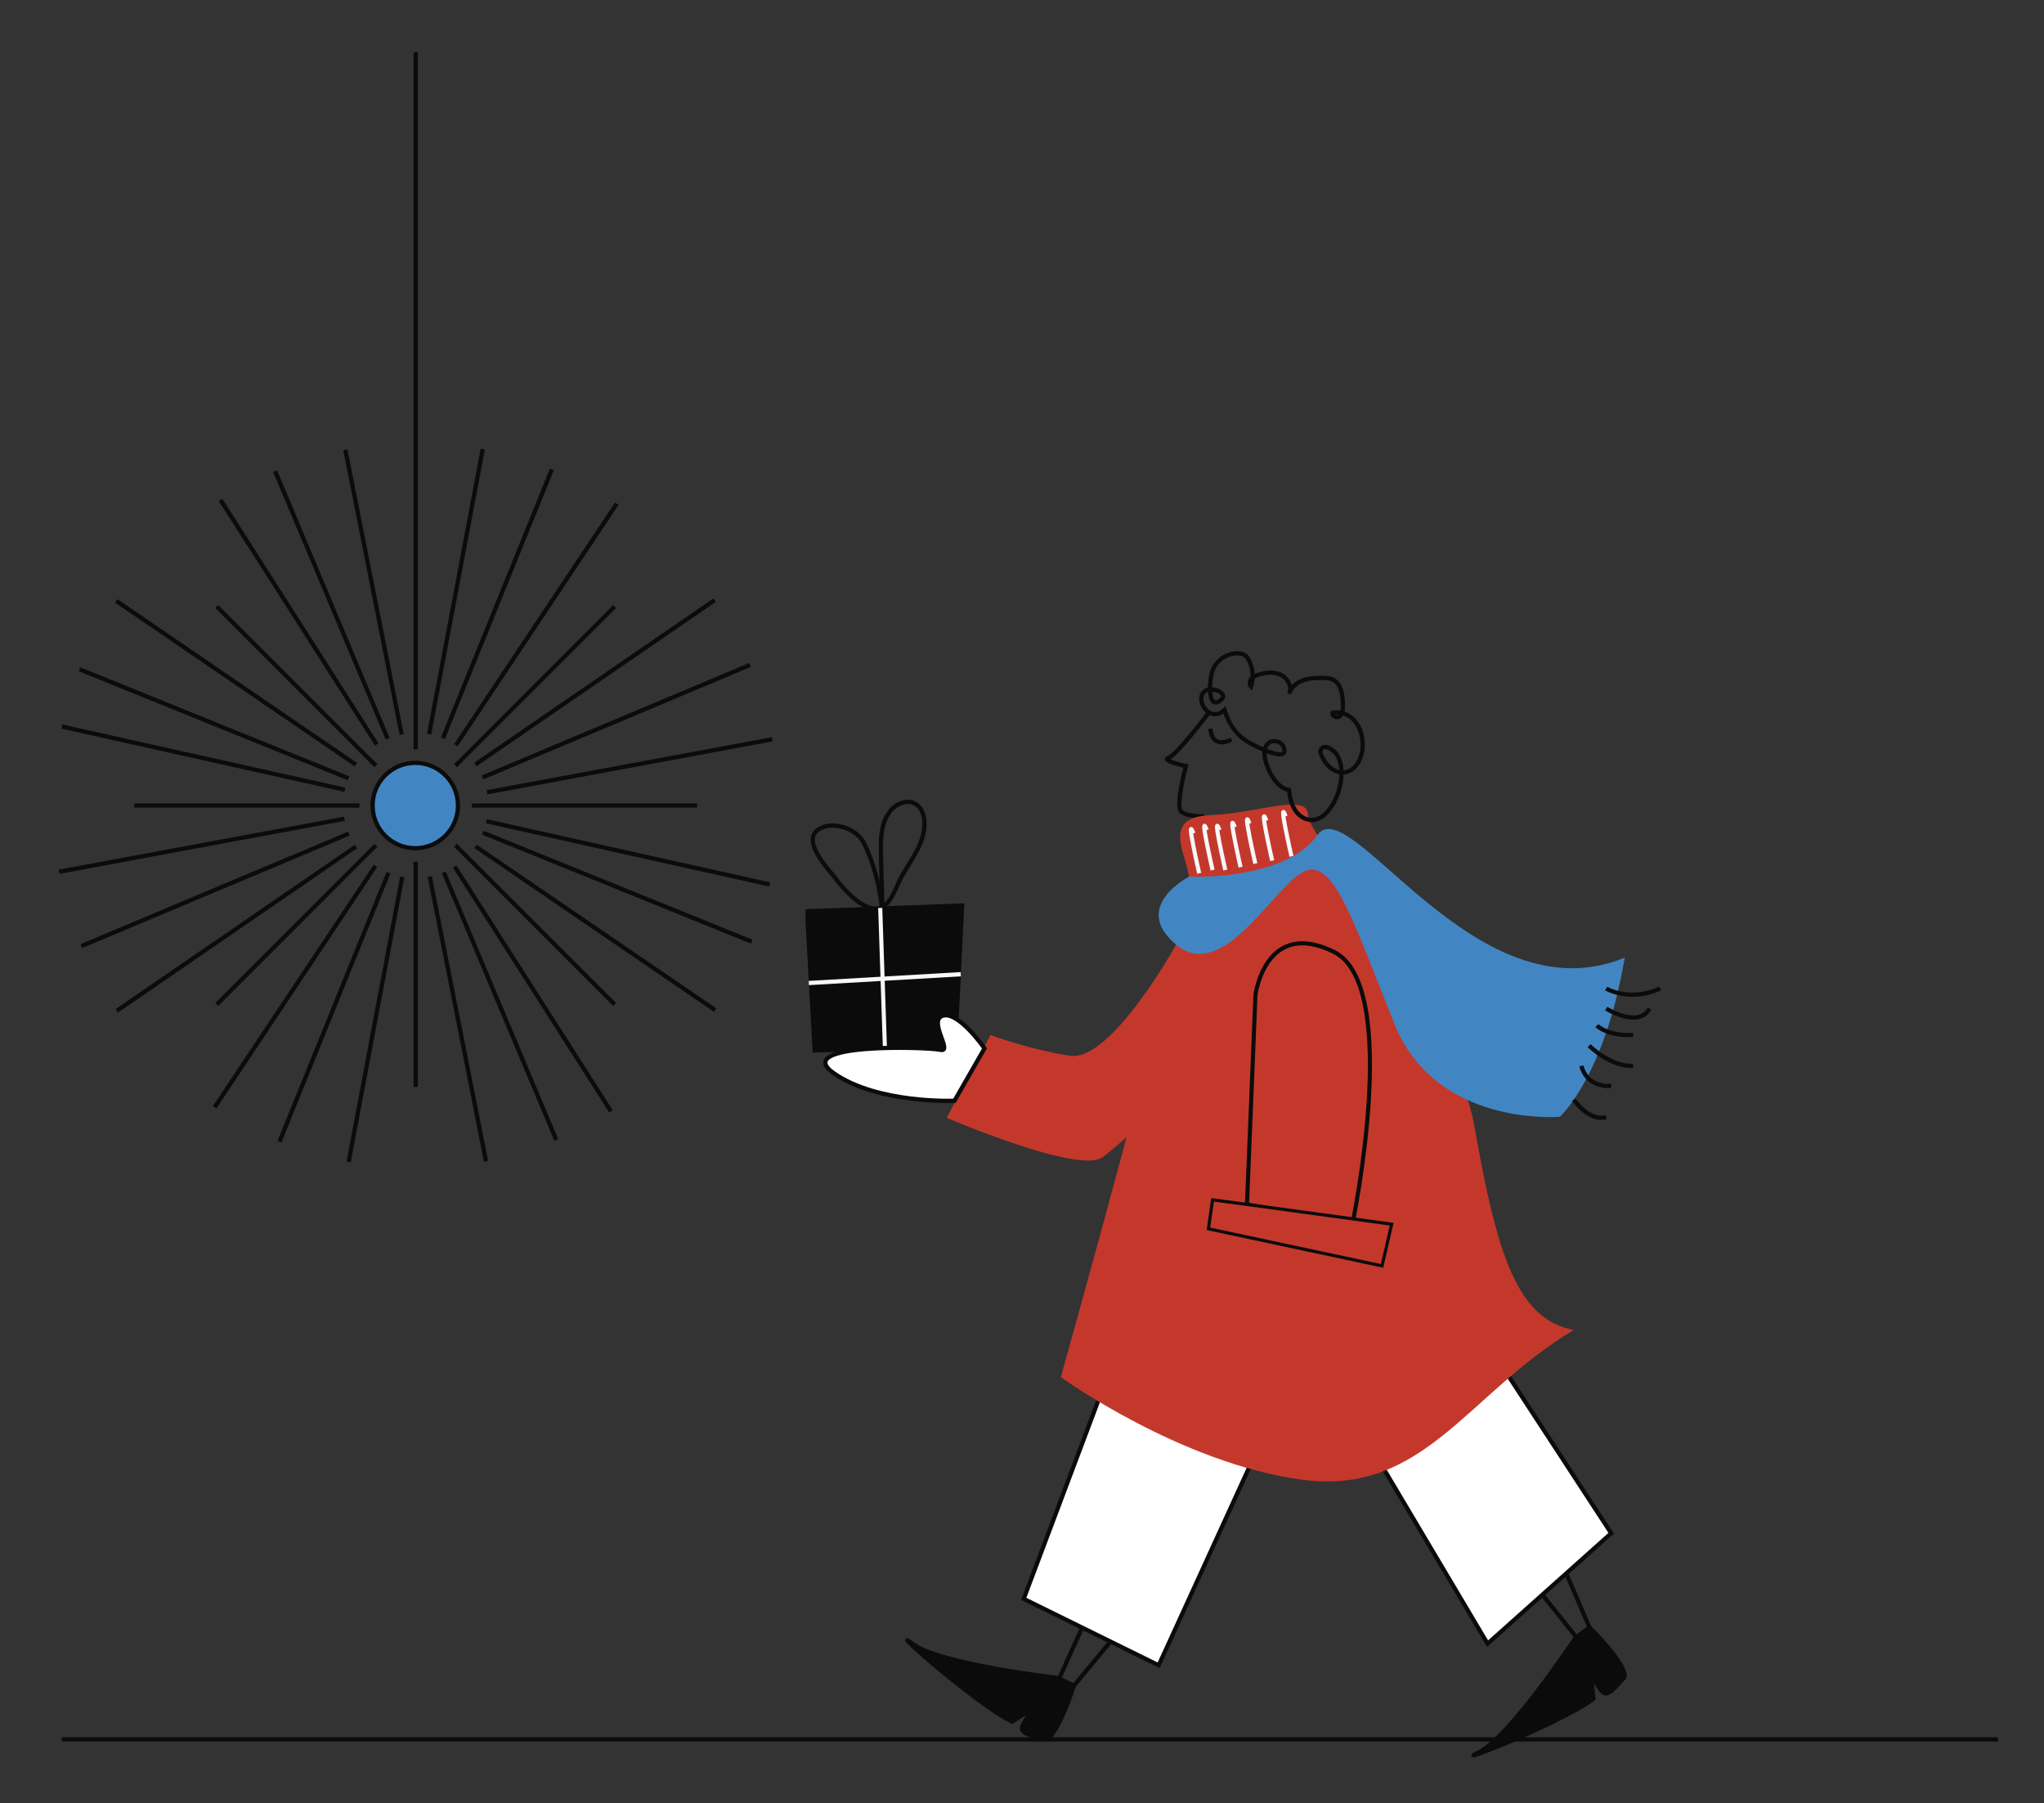 <?xml version="1.0" encoding="utf-8"?>
<!-- Generator: Adobe Illustrator 25.3.1, SVG Export Plug-In . SVG Version: 6.00 Build 0)  -->
<svg version="1.1" id="Layer_1" xmlns="http://www.w3.org/2000/svg" xmlns:xlink="http://www.w3.org/1999/xlink" x="0px" y="0px"
	 viewBox="0 0 564.7 498.07" style="enable-background:new 0 0 564.7 498.07;" xml:space="preserve">
<rect x="0" y="0" width="564.7" height="498.07" fill="#333333" stroke="none"/>
<style type="text/css">
	.st0{fill:#E0DBD7;}
	.st1{fill:none;stroke:#0B0B0B;stroke-width:1.094;stroke-miterlimit:10;}
	.st2{fill:#FFFFFF;stroke:#0B0B0B;stroke-width:1.146;stroke-linecap:round;stroke-linejoin:round;stroke-miterlimit:10;}
	.st3{fill:#0B0B0B;stroke:#0B0B0B;stroke-width:1.094;stroke-miterlimit:10;}
	.st4{fill:#C4382C;stroke:#C4382C;stroke-width:0.274;stroke-miterlimit:10;}
	.st5{fill:#FFFFFF;}
	.st6{fill:#4186C3;stroke:#4186C3;stroke-width:1.094;stroke-miterlimit:10;}
	.st7{fill:#4186C3;stroke:#020202;stroke-width:1.094;stroke-miterlimit:10;}
	.st8{fill:#FFFFFF;stroke:#0B0B0B;stroke-width:1.094;stroke-linecap:round;stroke-linejoin:round;stroke-miterlimit:10;}
	.st9{fill:#FFFFFF;stroke:#0B0B0B;stroke-width:1.094;stroke-miterlimit:10;}
	.st10{fill:none;stroke:#0B0B0B;stroke-width:1.094;stroke-linecap:round;stroke-linejoin:round;stroke-miterlimit:10;}
	.st11{fill:#0B0B0B;}
	.st12{fill:none;stroke:#C4382C;stroke-width:1.094;stroke-miterlimit:10;}
	.st13{fill:#E0DBD7;stroke:#0B0B0B;stroke-width:1.094;stroke-miterlimit:10;}
	.st14{fill:none;stroke:#0B0B0B;stroke-width:1.367;stroke-miterlimit:10;}
	.st15{fill:none;stroke:#0B0B0B;stroke-width:1.061;stroke-miterlimit:10;}
	.st16{fill:#FFFFFF;stroke:#0B0B0B;stroke-width:1.367;stroke-miterlimit:10;}
	.st17{fill:#4186C3;}
	.st18{fill:#C4382C;}
	.st19{fill:none;stroke:#F6F7F8;stroke-width:1.061;stroke-miterlimit:10;}
	.st20{fill:#4186C3;stroke:#0B0B0B;stroke-width:0.82;stroke-miterlimit:10;}
	.st21{fill:#0B0B0B;stroke:#0B0B0B;stroke-width:1.061;stroke-miterlimit:10;}
	.st22{fill:none;stroke:#F6F7F8;stroke-width:1.1;stroke-miterlimit:10;}
	.st23{fill:#FFFFFF;stroke:#0B0B0B;stroke-width:0.82;stroke-miterlimit:10;}
	.st24{fill:none;stroke:#0B0B0B;stroke-width:0.917;stroke-miterlimit:10;}
	.st25{fill:#FFFFFF;stroke:#0B0B0B;stroke-width:0.917;stroke-miterlimit:10;}
	.st26{fill:#C4382C;stroke:#020202;stroke-width:0.917;stroke-miterlimit:10;}
	.st27{fill:none;stroke:#FFFFFF;stroke-width:6.191;stroke-miterlimit:10;}
	.st28{fill:#0B0B0B;stroke:#0B0B0B;stroke-width:0.917;stroke-miterlimit:10;}
	.st29{fill:#0B0B0B;stroke:#0B0B0B;stroke-width:0.889;stroke-miterlimit:10;}
	.st30{fill:none;stroke:#0B0B0B;stroke-width:1.004;stroke-miterlimit:10;}
	.st31{fill:#4186C3;stroke:#0C0C0C;stroke-width:1.094;stroke-miterlimit:10;}
	.st32{fill:#0B0B0B;stroke:#0B0B0B;stroke-width:0.974;stroke-miterlimit:10;}
	.st33{fill:none;stroke:#F6F7F8;stroke-width:1.094;stroke-miterlimit:10;}
	.st34{fill:#FFFFFF;stroke:#FFFFFF;stroke-width:1.094;stroke-miterlimit:10;}
	.st35{fill:#0B0B0B;stroke:#0B0B0B;stroke-width:1.3;stroke-miterlimit:10;}
	.st36{fill:#0B0B0B;stroke:#0B0B0B;stroke-width:1.26;stroke-miterlimit:10;}
	.st37{fill:none;stroke:#0B0B0B;stroke-width:1.394;stroke-miterlimit:10;}
	.st38{fill:none;stroke:#0B0B0B;stroke-width:1.043;stroke-miterlimit:10;}
	.st39{fill:#FFFFFF;stroke:#0B0B0B;stroke-width:1.394;stroke-miterlimit:10;}
	.st40{fill:#0C0C0C;}
	.st41{fill:none;stroke:#0C0C0C;stroke-width:1.094;stroke-miterlimit:10;}
	.st42{fill:none;stroke:#0C0C0C;stroke-width:1.353;stroke-miterlimit:10;}
	.st43{fill:none;stroke:#0B0B0B;stroke-width:1.353;stroke-miterlimit:10;}
	.st44{fill:none;stroke:#0C0C0C;stroke-width:1.094;stroke-linecap:round;stroke-linejoin:round;stroke-miterlimit:10;}
	.st45{fill:none;stroke:#171616;stroke-width:1.244;stroke-miterlimit:10;}
	.st46{fill:none;stroke:#171616;stroke-width:1.094;stroke-miterlimit:10;}
	.st47{fill:none;stroke:#000000;stroke-width:4.077;stroke-miterlimit:10;}
	.st48{fill:none;stroke:#0B0B0B;stroke-width:1.169;stroke-miterlimit:10;}
	.st49{fill:#FFFFFF;stroke:#0B0B0B;stroke-width:1.225;stroke-linecap:round;stroke-linejoin:round;stroke-miterlimit:10;}
	.st50{fill:#0B0B0B;stroke:#0B0B0B;stroke-width:1.169;stroke-miterlimit:10;}
	.st51{fill:#C4382C;stroke:#C4382C;stroke-width:0.292;stroke-miterlimit:10;}
	.st52{fill:#4186C3;stroke:#4186C3;stroke-width:1.169;stroke-miterlimit:10;}
	.st53{fill:#4186C3;stroke:#020202;stroke-width:1.169;stroke-miterlimit:10;}
	.st54{fill:#FFFFFF;stroke:#0B0B0B;stroke-width:1.169;stroke-linecap:round;stroke-linejoin:round;stroke-miterlimit:10;}
	.st55{fill:#FFFFFF;stroke:#0B0B0B;stroke-width:1.169;stroke-miterlimit:10;}
	.st56{fill:none;stroke:#0B0B0B;stroke-width:1.169;stroke-linecap:round;stroke-linejoin:round;stroke-miterlimit:10;}
	.st57{fill:none;stroke:#C4382C;stroke-width:1.169;stroke-miterlimit:10;}
	.st58{fill:#E0DBD7;stroke:#0B0B0B;stroke-width:1.169;stroke-miterlimit:10;}
	.st59{fill:none;stroke:#0B0B0B;stroke-width:1.461;stroke-miterlimit:10;}
	.st60{fill:none;stroke:#F6F7F8;stroke-width:1.134;stroke-miterlimit:10;}
	.st61{fill:none;stroke:#0B0B0B;stroke-width:1.134;stroke-miterlimit:10;}
	.st62{fill:#4186C3;stroke:#0B0B0B;stroke-width:0.877;stroke-miterlimit:10;}
	.st63{fill:#0B0B0B;stroke:#0B0B0B;stroke-width:1.134;stroke-miterlimit:10;}
	.st64{fill:none;stroke:#F6F7F8;stroke-width:1.176;stroke-miterlimit:10;}
	.st65{fill:#FFFFFF;stroke:#0B0B0B;stroke-width:0.877;stroke-miterlimit:10;}
	.st66{fill:none;stroke:#0B0B0B;stroke-width:0.98;stroke-miterlimit:10;}
	.st67{fill:#FFFFFF;stroke:#0B0B0B;stroke-width:0.98;stroke-miterlimit:10;}
	.st68{fill:#C4382C;stroke:#020202;stroke-width:0.98;stroke-miterlimit:10;}
	.st69{fill:none;stroke:#FFFFFF;stroke-width:6.616;stroke-miterlimit:10;}
	.st70{fill:#0B0B0B;stroke:#0B0B0B;stroke-width:0.98;stroke-miterlimit:10;}
	.st71{fill:#0B0B0B;stroke:#0B0B0B;stroke-width:0.951;stroke-miterlimit:10;}
	.st72{fill:none;stroke:#0B0B0B;stroke-width:1.073;stroke-miterlimit:10;}
	.st73{fill:#4186C3;stroke:#0C0C0C;stroke-width:1.169;stroke-miterlimit:10;}
	.st74{fill:#0B0B0B;stroke:#0B0B0B;stroke-width:1.041;stroke-miterlimit:10;}
	.st75{fill:none;stroke:#F6F7F8;stroke-width:1.169;stroke-miterlimit:10;}
	.st76{fill:#FFFFFF;stroke:#FFFFFF;stroke-width:1.169;stroke-miterlimit:10;}
	.st77{fill:#0B0B0B;stroke:#0B0B0B;stroke-width:1.389;stroke-miterlimit:10;}
	.st78{fill:#0B0B0B;stroke:#0B0B0B;stroke-width:1.347;stroke-miterlimit:10;}
	.st79{fill:none;stroke:#0B0B0B;stroke-width:1.49;stroke-miterlimit:10;}
	.st80{fill:none;stroke:#0B0B0B;stroke-width:1.114;stroke-miterlimit:10;}
	.st81{fill:#FFFFFF;stroke:#0B0B0B;stroke-width:1.49;stroke-miterlimit:10;}
	.st82{fill:none;stroke:#0C0C0C;stroke-width:1.169;stroke-miterlimit:10;}
	.st83{fill:none;stroke:#0C0C0C;stroke-width:1.446;stroke-miterlimit:10;}
	.st84{fill:none;stroke:#0B0B0B;stroke-width:1.446;stroke-miterlimit:10;}
	.st85{fill:none;stroke:#0C0C0C;stroke-width:1.169;stroke-linecap:round;stroke-linejoin:round;stroke-miterlimit:10;}
	.st86{fill:#4186C3;stroke:#0B0B0B;stroke-width:1.169;stroke-miterlimit:10;}
	.st87{fill:none;stroke:#000000;stroke-width:1.094;stroke-miterlimit:10;}
	.st88{fill:#C4382C;stroke:#0B0B0B;stroke-width:0.877;stroke-miterlimit:10;}
</style>
<g>
	<line class="st48" x1="114.85" y1="206.98" x2="114.85" y2="14.43"/>
	<line class="st48" x1="114.85" y1="300.25" x2="114.85" y2="238.05"/>
	<line class="st48" x1="130.38" y1="222.52" x2="192.58" y2="222.52"/>
	<line class="st48" x1="37.11" y1="222.52" x2="99.31" y2="222.52"/>
	<line class="st48" x1="125.83" y1="211.53" x2="169.81" y2="167.55"/>
	<line class="st48" x1="59.88" y1="277.48" x2="103.86" y2="233.5"/>
	<line class="st48" x1="125.83" y1="233.5" x2="169.81" y2="277.48"/>
	<line class="st48" x1="59.88" y1="167.55" x2="103.86" y2="211.53"/>
	<line class="st48" x1="133.3" y1="214.76" x2="207.21" y2="183.68"/>
	<line class="st48" x1="22.48" y1="261.35" x2="96.39" y2="230.28"/>
	<line class="st48" x1="122.61" y1="240.97" x2="153.68" y2="314.88"/>
	<line class="st48" x1="76.01" y1="130.15" x2="107.09" y2="204.06"/>
	<line class="st48" x1="133.4" y1="230.03" x2="207.7" y2="260.14"/>
	<line class="st48" x1="21.99" y1="184.89" x2="96.29" y2="215"/>
	<line class="st48" x1="107.33" y1="241.07" x2="77.22" y2="315.37"/>
	<line class="st48" x1="152.47" y1="129.66" x2="122.36" y2="203.96"/>
	<line class="st48" x1="118.73" y1="242.16" x2="134.28" y2="320.8"/>
	<line class="st48" x1="95.41" y1="124.23" x2="110.96" y2="202.87"/>
	<line class="st48" x1="103.74" y1="239.18" x2="59.29" y2="305.89"/>
	<line class="st48" x1="170.4" y1="139.14" x2="125.95" y2="205.85"/>
	<line class="st48" x1="111.14" y1="242.19" x2="96.32" y2="320.98"/>
	<line class="st48" x1="133.37" y1="124.05" x2="118.55" y2="202.84"/>
	<line class="st48" x1="98.34" y1="233.85" x2="32.26" y2="279.24"/>
	<line class="st48" x1="197.43" y1="165.79" x2="131.35" y2="211.18"/>
	<line class="st48" x1="95.3" y1="218.16" x2="17.06" y2="200.7"/>
	<line class="st48" x1="212.63" y1="244.33" x2="134.39" y2="226.87"/>
	<line class="st48" x1="104.07" y1="205.64" x2="60.92" y2="138.07"/>
	<line class="st48" x1="168.77" y1="306.96" x2="125.62" y2="239.39"/>
	<line class="st48" x1="95.16" y1="226.17" x2="16.34" y2="240.81"/>
	<line class="st48" x1="213.35" y1="204.22" x2="134.53" y2="218.86"/>
	<line class="st48" x1="98.31" y1="211.22" x2="32.12" y2="166"/>
	<line class="st48" x1="197.57" y1="279.03" x2="131.38" y2="233.81"/>
	<circle class="st86" cx="114.73" cy="222.52" r="11.79"/>
</g>
<path class="st18" d="M324.94,260.96c0,0-17.95,32.39-29.29,30.69s-21.99-5.73-21.99-5.73l-12.12,22.87c0,0,36.61,15.72,43.07,10.87
	c6.47-4.85,17.79-15.86,17.79-15.86"/>
<path class="st48" d="M332.67,225.48c0,0-4.53,0.25-6.3-1.26c-1.76-1.51,1.26-12.6,1.26-12.6s-7.05-1.51-4.79-2.27
	c2.27-0.76,11.13-12.5,11.13-12.5"/>
<path class="st48" d="M334.43,201.29c0,0,0,5.79,5.79,3.02"/>
<polyline class="st55" points="303.37,387.07 282.82,441.67 320.11,460.03 346.85,401.55 "/>
<polyline class="st55" points="381.82,404.97 410.98,454.05 445.13,423.55 413.47,375.09 "/>
<path class="st18" d="M293.08,380.42c0,0,36.71-130.88,35.43-138.25s-7.26-16.43,5.98-17c13.23-0.57,26.89-6.23,26.89,0
	s40.12,52.69,46.1,86.69c5.98,33.99,11.52,52.69,27.32,55.53c-29.45,17.56-41.4,45.89-75.12,41.36
	C325.95,404.22,293.08,380.42,293.08,380.42z"/>
<path class="st17" d="M328.51,242.18c0,0,26.48,1.19,35.43-11.49c8.95-12.68,43.52,50.92,84.93,33.85
	c-5.55,32.87-17.93,43.96-17.93,43.96s-34.15,2.99-45.67-25.61c-11.52-28.6-17.07-46.95-25.61-41.83s-22.04,30.42-34.71,19.91
	C312.27,250.45,328.51,242.18,328.51,242.18z"/>
<path class="st48" d="M443.74,273.07c0,0,6.4,3.84,14.94,0"/>
<path class="st48" d="M443.74,278.62c0,0,8.96,5.55,11.95,0"/>
<path class="st48" d="M441.18,283.32c0,0,2.99,2.99,10.03,2.56"/>
<path class="st48" d="M439.04,288.86c0,0,5.98,5.98,12.17,5.55"/>
<path class="st48" d="M436.91,294.44c0,0,1.07,5.95,8.22,5.53"/>
<path class="st48" d="M434.78,303.8c0,0,4.27,6.16,8.96,4.79"/>
<path class="st60" d="M331.31,241.25c0,0-3.84-16.8-1.6-11.04"/>
<path class="st60" d="M335,240.35c0,0-3.84-16.8-1.6-11.04"/>
<path class="st60" d="M338.52,240.35c0,0-3.84-16.8-1.6-11.04"/>
<path class="st60" d="M342.74,239.54c0,0-3.84-16.8-1.6-11.04"/>
<path class="st60" d="M346.81,238.56c0,0-3.84-16.8-1.6-11.04"/>
<path class="st60" d="M351.47,237.74c0,0-3.84-16.8-1.6-11.04"/>
<path class="st60" d="M356.79,236.54c0,0-3.84-16.8-1.6-11.04"/>
<path class="st61" d="M344.51,332.72l2.34-57.94c0,0,2.77-21.13,21.66-11.84c18.89,9.28,5.12,75.23,5.12,75.23L344.51,332.72z"/>
<polygon class="st88" points="344.51,332.72 335,331.44 333.85,339.45 381.82,349.69 384.48,338.17 "/>
<path class="st63" d="M296.67,465.67c-1.62,5.44-5.73,15.47-8.19,14.8c-7.44-2.03-7.44-2.03-3.56-7.82c0.82-1.23-5.3,2.97-5.3,2.97
	c-10.3-5.07-35.21-27.32-27.53-21.56c7.68,5.76,40.3,9.46,40.3,9.46L296.67,465.67L296.67,465.67z"/>
<line class="st50" x1="292.38" y1="464.19" x2="298.91" y2="449.75"/>
<line class="st50" x1="296.67" y1="465.67" x2="306.71" y2="453.59"/>
<path class="st63" d="M439.12,449.57c4.11,3.91,11.19,12.12,9.48,14.01c-5.18,5.71-5.18,5.71-8.59-0.38
	c-0.72-1.29,0.24,6.07,0.24,6.07c-5.11,3.83-17.04,9.29-25.11,12.64c-6.42,2.67-10.41,4-6.59,2.13c8.62-4.24,26.7-31.63,26.7-31.63
	L439.12,449.57L439.12,449.57z"/>
<line class="st50" x1="435.86" y1="452.72" x2="425.95" y2="440.35"/>
<line class="st50" x1="439.12" y1="449.57" x2="432.91" y2="435.14"/>
<path class="st48" d="M333.83,190.49c1.69-0.41,5.65,1.11,3.47,2.87c-3.67,3.18-3.34-5.31-2.3-8.14c1.03-2.83,4-4.83,7.01-4.74
	c0.7,0.02,1.42,0.16,1.99,0.57c0.48,0.35,0.81,0.87,1.07,1.39c1.11,2.21,1.31,4.85,0.54,7.2c-0.53-0.57-0.39-1.53,0.1-2.13
	c0.49-0.6,1.25-0.91,1.99-1.14c2-0.64,4.26-0.88,6.15,0.03c1.89,0.91,3.17,3.28,2.32,5.2c0.51-1.72,2.05-2.99,3.73-3.62
	c1.68-0.63,3.52-0.71,5.31-0.72c0.95-0.01,1.94,0,2.82,0.38c2.62,1.11,3,4.61,2.98,7.46c-0.01,0.99-0.08,2.12-0.84,2.75
	c-0.76,0.63-2.32-0.01-1.99-0.95c2.24-0.51,4.65,0.55,6.13,2.31c1.48,1.76,2.11,4.11,2.17,6.4c0.1,3.78-2.13,8.31-6.28,7.71
	c-0.83-0.12-1.61-0.47-2.29-0.96c-1.46-1.06-2.36-2.55-3.02-4.16c-0.42-1.02,0.51-2.12,1.57-1.82c1.12,0.32,2.15,1.08,2.82,2.04
	c1.11,1.59,1.4,3.63,1.33,5.57c-0.11,3.1-1.07,6.16-2.74,8.76c-1.24,1.93-3.12,3.73-5.41,3.78c-1.91,0.04-3.68-1.21-4.71-2.82
	c-1.03-1.61-1.42-3.55-1.63-5.45c-3.24-0.76-5.15-4.08-6.24-7.23c-0.68-1.97-1.03-4.53,0.62-5.8c1.34-1.03,3.6-0.37,4.17,1.22
	c1.72,4.41-7.33,0.13-10.36-1.81c-3.14-2.01-4.95-5.06-6.01-8.54C333.64,200.47,329.25,191.6,333.83,190.49z"/>
<polygon class="st11" points="222.54,254.47 224.52,290.77 264.45,289.72 266.43,249.52 222.54,251.17 "/>
<path class="st48" d="M225.55,229.59c2.99-2.7,8.57-1.55,11.53,1.19c1.17,1.08,1.88,2.57,2.5,4.04c2.65,6.29,4.12,13.08,4.31,19.9
	c-0.17-6.1-0.34-12.2-0.51-18.3c-0.12-4.25-0.12-8.87,2.47-12.24c1.59-2.07,4.52-3.42,6.84-2.23c2.05,1.05,2.82,3.64,2.72,5.94
	c-0.22,5.3-3.66,9.65-6.21,14.05c-1.93,3.34-3.37,9.93-8.21,8.98c-4.01-0.78-8.31-5.68-10.56-8.8
	C229.8,241.24,221.77,233.01,225.55,229.59z"/>
<line class="st60" x1="243.18" y1="250.81" x2="244.49" y2="289.9"/>
<line class="st64" x1="265.43" y1="269.12" x2="223.45" y2="271.55"/>
<path class="st55" d="M263.69,304.08c0,0-21.17,0.87-33.29-7.58c-12.12-8.45,25.8-7.31,29.41-6.49c3.61,0.82-3.6-8.22,0.73-9.44
	c4.33-1.22,11.45,9.04,11.45,9.04L263.69,304.08z"/>
<line class="st48" x1="17.06" y1="480.5" x2="552" y2="480.5"/>
</svg>

